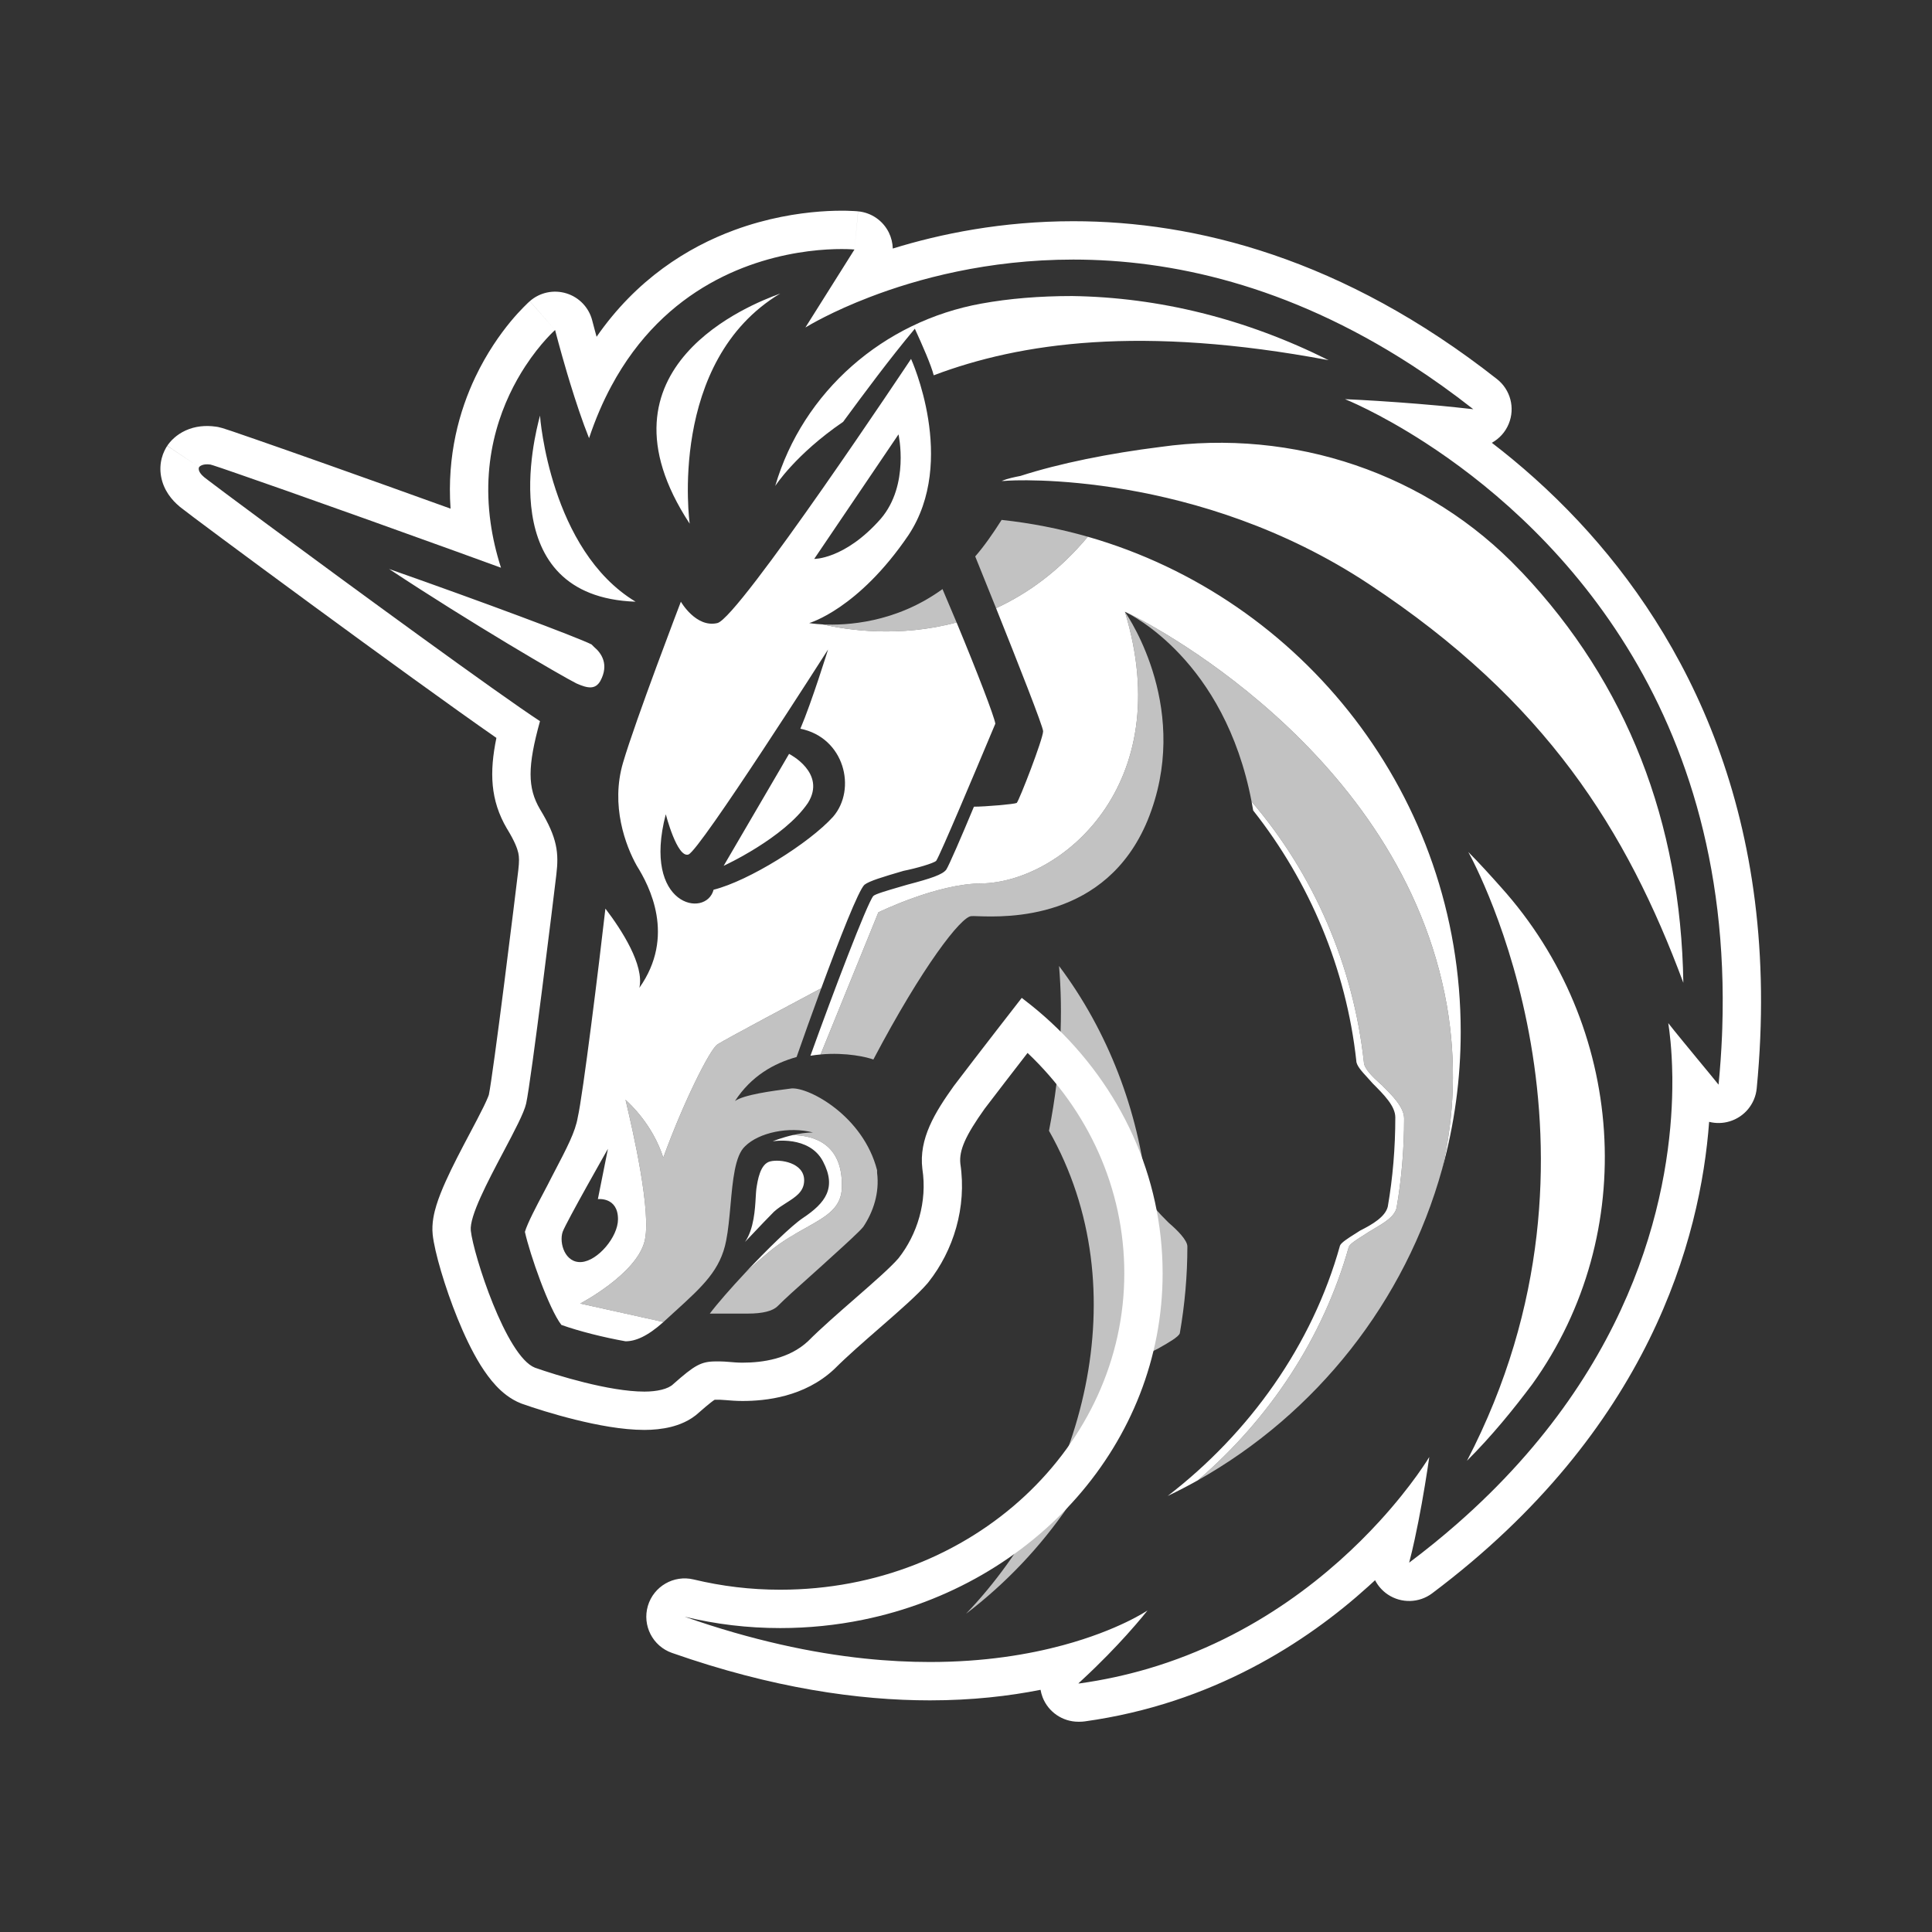 <svg width="48" height="48" viewBox="0 0 48 48" fill="none" xmlns="http://www.w3.org/2000/svg">
<rect x="0" y="0" width="48" height="48" fill="#333333" stroke="none"/>
<path fill-rule="evenodd" clip-rule="evenodd" d="M35.419 11.005C34.249 10.246 33.416 9.917 33.416 9.917C33.416 9.917 33.963 9.939 34.746 9.996C35.047 10.018 35.383 10.045 35.736 10.077C36.017 10.104 36.309 10.133 36.604 10.167C36.086 9.76 35.572 9.394 35.063 9.065C31.978 7.07 29.08 6.449 26.666 6.449C24.536 6.449 22.783 6.93 21.611 7.38C20.666 7.742 20.099 8.083 20.014 8.134L20.01 8.136L21.229 6.199L21.32 5.251C21.649 5.282 21.938 5.482 22.084 5.779C22.145 5.904 22.177 6.04 22.181 6.175C23.365 5.809 24.893 5.496 26.666 5.496C29.685 5.496 33.363 6.407 37.193 9.419C37.527 9.682 37.647 10.136 37.484 10.53C37.4 10.736 37.249 10.899 37.064 11.001C37.753 11.529 38.493 12.176 39.221 12.954C41.859 15.776 44.3 20.296 43.645 27.041C43.608 27.425 43.342 27.749 42.972 27.86C42.803 27.912 42.627 27.913 42.463 27.872C42.25 30.755 40.993 35.522 35.582 39.585C35.258 39.829 34.815 39.84 34.478 39.614C34.342 39.522 34.235 39.399 34.163 39.26C34.109 39.31 34.053 39.361 33.997 39.412C32.458 40.805 30.117 42.327 26.954 42.767C26.91 42.773 26.866 42.776 26.823 42.776H26.791C26.398 42.776 26.045 42.534 25.903 42.168C25.88 42.107 25.863 42.045 25.852 41.983C25.072 42.138 24.154 42.245 23.104 42.245C21.337 42.245 19.199 41.944 16.695 41.066C16.216 40.898 15.953 40.385 16.096 39.898C16.24 39.412 16.739 39.123 17.232 39.241C17.941 39.411 18.648 39.496 19.385 39.496C24.178 39.496 27.933 35.919 27.933 31.636C27.933 29.525 27.037 27.589 25.53 26.16C25.525 26.165 25.521 26.171 25.517 26.176C25.173 26.621 24.758 27.158 24.464 27.545C23.989 28.212 23.823 28.58 23.86 28.914C24.022 30.001 23.687 31.069 23.07 31.851C23.062 31.861 23.054 31.871 23.046 31.881C22.801 32.166 22.337 32.571 21.923 32.932C21.904 32.948 21.885 32.965 21.867 32.981C21.45 33.344 21.042 33.701 20.746 33.997C20.738 34.005 20.73 34.012 20.722 34.02C19.984 34.709 19.021 34.807 18.448 34.807C18.289 34.807 18.146 34.795 18.049 34.787L18.044 34.787C18.042 34.786 18.041 34.786 18.04 34.786C17.945 34.778 17.909 34.776 17.885 34.776H17.791C17.776 34.776 17.764 34.776 17.755 34.777C17.737 34.788 17.705 34.809 17.654 34.85C17.584 34.904 17.496 34.98 17.373 35.087C17.139 35.307 16.858 35.404 16.671 35.451C16.453 35.505 16.224 35.526 16.01 35.526C15.454 35.526 14.816 35.401 14.292 35.271C13.753 35.138 13.263 34.98 12.974 34.878C12.964 34.874 12.954 34.871 12.944 34.867C12.67 34.759 12.464 34.578 12.324 34.428C12.177 34.271 12.049 34.091 11.939 33.916C11.721 33.565 11.527 33.149 11.366 32.752C11.055 31.985 10.796 31.105 10.75 30.673C10.72 30.387 10.79 30.115 10.842 29.945C10.902 29.75 10.985 29.546 11.072 29.353C11.242 28.973 11.466 28.549 11.659 28.184L11.667 28.169C11.804 27.91 11.924 27.683 12.017 27.493C12.062 27.399 12.097 27.324 12.12 27.267C12.136 27.227 12.143 27.206 12.145 27.202C12.197 26.955 12.36 25.745 12.526 24.441C12.69 23.158 12.846 21.88 12.877 21.619C12.902 21.399 12.899 21.293 12.877 21.191C12.852 21.081 12.791 20.909 12.603 20.6C12.601 20.597 12.599 20.594 12.597 20.591C12.597 20.59 12.596 20.589 12.595 20.588C12.179 19.88 12.158 19.184 12.333 18.333C10.207 16.856 4.804 12.866 4.469 12.592C4.467 12.59 4.465 12.588 4.463 12.586C4.265 12.422 4.064 12.177 4.003 11.842C3.972 11.675 3.983 11.518 4.019 11.382C4.036 11.315 4.059 11.256 4.083 11.205C4.094 11.18 4.107 11.157 4.119 11.135C4.125 11.125 4.131 11.114 4.137 11.104C4.14 11.1 4.143 11.095 4.146 11.09C4.148 11.088 4.149 11.086 4.151 11.083L4.153 11.08L4.154 11.078C4.155 11.077 4.155 11.076 4.947 11.605C4.947 11.605 4.885 11.699 5.072 11.855C5.088 11.867 5.115 11.889 5.154 11.918C5.16 11.923 5.166 11.928 5.173 11.933C5.27 12.007 5.424 12.123 5.625 12.273C5.896 12.475 6.251 12.739 6.661 13.042C8.789 14.615 12.395 17.251 13.416 17.917C13.104 19.042 13.104 19.574 13.416 20.105C13.854 20.824 13.885 21.198 13.822 21.73C13.76 22.261 13.197 26.855 13.072 27.417C13.022 27.644 12.778 28.106 12.509 28.614C12.112 29.365 11.66 30.22 11.697 30.574C11.76 31.167 12.572 33.699 13.291 33.98C13.822 34.167 15.135 34.574 16.01 34.574C16.323 34.574 16.604 34.511 16.729 34.386C17.26 33.917 17.416 33.824 17.791 33.824H17.885C17.957 33.824 18.035 33.83 18.119 33.837H18.119C18.22 33.846 18.329 33.855 18.448 33.855C18.948 33.855 19.604 33.761 20.073 33.324C20.397 32.999 20.832 32.62 21.241 32.263C21.699 31.863 22.124 31.492 22.323 31.261C22.791 30.667 23.041 29.855 22.916 29.042C22.823 28.292 23.229 27.636 23.698 26.98C24.291 26.198 25.385 24.792 25.385 24.792C25.461 24.85 25.536 24.908 25.61 24.968C25.785 25.108 25.953 25.253 26.116 25.404C27.841 27.006 28.885 29.212 28.885 31.636C28.885 35.856 25.7 39.374 21.438 40.243C20.777 40.378 20.09 40.449 19.385 40.449C18.573 40.449 17.791 40.355 17.01 40.167C17.847 40.461 18.639 40.686 19.385 40.855C20.127 41.024 20.824 41.136 21.476 41.205C22.054 41.266 22.596 41.292 23.104 41.292C24.453 41.292 25.559 41.105 26.413 40.874C27.794 40.501 28.51 40.011 28.51 40.011C28.51 40.011 28.325 40.249 27.992 40.618C27.719 40.92 27.347 41.31 26.895 41.728C26.871 41.75 26.847 41.773 26.823 41.795C26.821 41.796 26.82 41.797 26.819 41.798C26.81 41.807 26.801 41.815 26.791 41.824H26.823C27.416 41.741 27.978 41.617 28.51 41.462C31.224 40.666 33.136 39.038 34.268 37.801C35.099 36.894 35.51 36.199 35.51 36.199C35.51 36.199 35.438 36.716 35.323 37.357C35.272 37.641 35.212 37.949 35.147 38.248C35.104 38.447 35.058 38.643 35.01 38.824C35.432 38.507 35.828 38.185 36.198 37.861C40.776 33.851 41.516 29.389 41.548 27.049C41.55 26.941 41.55 26.838 41.549 26.74C41.549 26.74 41.548 26.739 41.548 26.739C41.548 26.739 41.548 26.738 41.548 26.738C41.548 26.738 41.548 26.738 41.548 26.738C41.548 26.738 41.548 26.738 41.548 26.738C41.548 26.737 41.548 26.737 41.548 26.736V26.736C41.548 26.736 41.548 26.736 41.548 26.736C41.548 26.734 41.548 26.733 41.548 26.731C41.548 26.731 41.548 26.731 41.548 26.731C41.539 26.038 41.472 25.582 41.452 25.45L41.45 25.433C41.449 25.426 41.448 25.421 41.447 25.417C41.45 25.421 41.453 25.426 41.458 25.432C41.461 25.436 41.465 25.442 41.47 25.447C41.524 25.518 41.657 25.681 41.822 25.883C41.917 25.998 42.023 26.127 42.13 26.257L42.13 26.257L42.13 26.257L42.13 26.257L42.131 26.259C42.257 26.411 42.384 26.565 42.5 26.706C42.571 26.794 42.638 26.876 42.697 26.948C42.738 26.532 42.766 26.124 42.783 25.725C42.783 25.725 42.783 25.725 42.783 25.725C42.783 25.724 42.783 25.723 42.783 25.722C42.783 25.722 42.783 25.721 42.783 25.72C42.783 25.72 42.783 25.72 42.783 25.72C42.783 25.72 42.783 25.72 42.783 25.72C42.783 25.719 42.783 25.719 42.783 25.719C42.783 25.719 42.783 25.718 42.783 25.718C42.783 25.718 42.783 25.717 42.783 25.717C42.783 25.717 42.783 25.717 42.783 25.717C42.785 25.664 42.787 25.611 42.789 25.559C43.069 17.214 38.255 12.845 35.419 11.005ZM14.092 9.279C14.115 9.355 14.138 9.432 14.162 9.511C14.301 9.963 14.465 10.462 14.635 10.886C14.794 10.409 14.98 9.98 15.187 9.595C16.526 7.097 18.732 6.417 20.076 6.243C20.766 6.154 21.229 6.199 21.229 6.199C21.32 5.251 21.319 5.251 21.319 5.25L21.318 5.25L21.315 5.25L21.308 5.25C21.305 5.249 21.302 5.249 21.299 5.249C21.296 5.248 21.293 5.248 21.289 5.248C21.274 5.247 21.255 5.245 21.231 5.244C21.183 5.241 21.117 5.238 21.035 5.236C20.872 5.233 20.644 5.235 20.368 5.256C19.819 5.298 19.066 5.414 18.248 5.715C17.083 6.143 15.811 6.94 14.822 8.367C14.807 8.312 14.793 8.262 14.781 8.217C14.759 8.136 14.742 8.072 14.731 8.028C14.725 8.006 14.721 7.99 14.718 7.979L14.715 7.967L14.714 7.963C14.632 7.642 14.39 7.387 14.073 7.289C13.757 7.191 13.412 7.264 13.164 7.482L13.791 8.199C13.164 7.482 13.163 7.483 13.163 7.483L13.162 7.484L13.16 7.485L13.156 7.489C13.152 7.492 13.149 7.496 13.144 7.5C13.135 7.508 13.124 7.518 13.111 7.53C13.084 7.555 13.049 7.59 13.007 7.633C12.922 7.719 12.808 7.841 12.679 7.997C12.422 8.31 12.096 8.768 11.814 9.359C11.411 10.204 11.102 11.314 11.194 12.637C10.147 12.259 9.061 11.871 8.125 11.539C7.413 11.287 6.786 11.066 6.326 10.907C6.097 10.827 5.907 10.762 5.769 10.715C5.7 10.692 5.641 10.672 5.594 10.658C5.593 10.657 5.591 10.657 5.59 10.656C5.565 10.648 5.485 10.622 5.416 10.608C5.398 10.605 5.381 10.602 5.363 10.6C5.105 10.563 4.847 10.588 4.612 10.695C4.498 10.747 4.403 10.812 4.326 10.881C4.287 10.915 4.255 10.949 4.226 10.982C4.212 10.999 4.199 11.015 4.187 11.031C4.181 11.039 4.176 11.047 4.17 11.054C4.168 11.058 4.165 11.062 4.163 11.066L4.159 11.071L4.157 11.074L4.156 11.075C4.156 11.076 4.155 11.076 4.947 11.605C4.947 11.605 5.01 11.511 5.229 11.542C5.239 11.544 5.266 11.553 5.309 11.566C5.31 11.567 5.311 11.567 5.312 11.567C5.418 11.601 5.615 11.668 5.882 11.761C6.203 11.872 6.625 12.02 7.113 12.191C8.308 12.613 9.897 13.18 11.352 13.707C11.729 13.843 12.098 13.977 12.447 14.105C12.323 13.719 12.24 13.35 12.19 12.997C11.941 11.246 12.52 9.913 13.049 9.101C13.433 8.513 13.791 8.199 13.791 8.199C13.791 8.199 13.912 8.672 14.092 9.279ZM4.98 12.461C4.98 12.461 4.981 12.462 4.982 12.462C4.981 12.462 4.98 12.461 4.98 12.461Z" fill="white"/>
<path d="M21.448 30.48C21.351 30.6 21.014 30.906 20.693 31.197C20.597 31.284 20.502 31.37 20.416 31.449C20.286 31.568 20.152 31.688 20.019 31.806L20.019 31.806C19.77 32.028 19.526 32.245 19.322 32.449C19.198 32.574 18.948 32.636 18.572 32.636H17.635C17.823 32.386 18.157 32.005 18.519 31.618C18.719 31.433 18.921 31.256 19.104 31.105C19.424 30.84 19.744 30.66 20.025 30.504C20.538 30.217 20.916 30.005 20.916 29.48C20.936 28.415 20.221 28.209 19.691 28.202C19.849 28.165 20.028 28.136 20.198 28.136C19.604 27.98 18.854 28.136 18.51 28.48C18.26 28.709 18.204 29.327 18.149 29.945C18.121 30.254 18.093 30.563 18.041 30.824C17.901 31.551 17.461 31.953 16.787 32.568L16.786 32.569L16.784 32.57C16.706 32.641 16.625 32.715 16.541 32.792C16.522 32.811 16.502 32.828 16.483 32.846L14.416 32.386C14.416 32.386 15.791 31.667 16.01 30.855C16.206 30.155 15.7 28.002 15.57 27.447C15.555 27.383 15.544 27.34 15.541 27.324C15.543 27.326 15.547 27.329 15.553 27.335C15.648 27.422 16.215 27.94 16.479 28.761C16.979 27.386 17.635 26.074 17.822 25.949C17.984 25.841 19.875 24.834 20.404 24.553C20.173 25.181 19.951 25.803 19.791 26.261C19.229 26.418 18.666 26.73 18.26 27.355C18.479 27.199 19.166 27.105 19.666 27.042C20.104 27.011 21.448 27.73 21.791 29.074V29.136C21.854 29.636 21.698 30.105 21.448 30.48Z" fill="white" fill-opacity="0.7"/>
<path d="M20.387 26.198C21.028 26.139 21.559 26.268 21.698 26.324C22.916 24.011 23.885 22.761 24.135 22.761C24.162 22.758 24.219 22.76 24.301 22.763C24.995 22.786 27.477 22.872 28.51 20.386C29.618 17.677 28.058 15.363 27.951 15.204L27.948 15.199C29.26 19.511 26.354 21.917 24.385 21.948C23.291 21.948 21.823 22.667 21.823 22.667L20.387 26.198Z" fill="white" fill-opacity="0.7"/>
<path d="M27.948 15.199C27.949 15.199 27.95 15.2 27.952 15.201C28.087 15.267 30.422 16.399 31.095 19.914C32.648 21.726 33.622 23.989 33.885 26.386C33.885 26.542 34.104 26.761 34.322 26.948C34.604 27.23 34.885 27.511 34.885 27.792C34.885 28.542 34.822 29.292 34.697 30.011C34.642 30.232 34.391 30.38 34.117 30.541L34.091 30.557C34.08 30.563 34.07 30.569 34.059 30.576C34.043 30.585 34.026 30.595 34.01 30.605C33.968 30.633 33.92 30.663 33.872 30.694L33.872 30.694C33.708 30.797 33.534 30.907 33.51 30.98C32.874 33.236 31.542 35.25 29.761 36.777C32.7 35.123 34.916 32.343 35.831 29.037C36.135 27.734 36.187 26.369 35.947 24.98C34.822 18.605 28.323 15.355 27.948 15.199Z" fill="white" fill-opacity="0.7"/>
<path d="M20.438 15.513C21.015 15.542 22.249 15.483 23.416 14.636C23.535 14.913 23.652 15.192 23.766 15.464C22.33 15.849 21.043 15.651 20.438 15.513Z" fill="white" fill-opacity="0.7"/>
<path d="M24.747 15.11C25.525 14.752 26.31 14.192 27.026 13.335C26.334 13.137 25.619 12.996 24.885 12.917C24.666 13.261 24.448 13.574 24.229 13.824C24.358 14.143 24.545 14.605 24.747 15.11Z" fill="white" fill-opacity="0.7"/>
<path d="M26.062 28.094C26.375 26.5 26.406 25.125 26.312 24C27.531 25.625 28.281 27.594 28.5 29.625C28.531 29.875 28.781 30.125 29.031 30.375C29.25 30.562 29.5 30.812 29.5 30.969C29.5 31.688 29.437 32.406 29.312 33.125C29.283 33.214 29.029 33.359 28.816 33.48L28.781 33.5C28.469 33.656 28.187 33.812 28.125 34.062C27.437 36.469 25.969 38.594 24 40.094C26.906 37.062 28.312 32.062 26.062 28.094Z" fill="white" fill-opacity="0.7"/>
<path fill-rule="evenodd" clip-rule="evenodd" d="M17.135 13.011C17.135 13.011 16.573 8.98 19.385 7.292C19.375 7.297 19.356 7.304 19.329 7.314C18.753 7.53 14.569 9.103 17.135 13.011ZM23.198 9.324C25.354 8.511 28.354 8.074 33.01 8.949C30.948 7.917 28.791 7.386 26.635 7.355C25.823 7.355 25.073 7.417 24.385 7.542C21.948 7.98 19.948 9.73 19.26 12.074C19.26 12.074 19.76 11.292 20.948 10.48L20.997 10.413C21.436 9.817 22.097 8.92 22.729 8.167C22.916 8.574 23.135 9.074 23.198 9.324ZM34.01 14.511C38.416 17.417 40.416 20.636 41.822 24.417C41.76 20.417 40.416 16.98 37.822 14.23L37.76 14.167C35.479 11.761 32.135 10.636 28.823 11.105C27.573 11.261 26.323 11.511 25.354 11.824C25.198 11.855 25.041 11.886 24.885 11.949H24.948C25.198 11.917 29.76 11.699 34.01 14.511ZM38.072 34.386C37.604 35.011 37.072 35.667 36.447 36.292C40.479 28.542 36.635 21.449 36.479 21.167C36.76 21.449 37.041 21.761 37.291 22.042C40.385 25.48 40.76 30.636 38.072 34.386ZM13.409 10.354C13.29 10.806 12.236 14.827 15.791 14.949C13.666 13.667 13.416 10.355 13.416 10.324L13.415 10.331L13.412 10.338L13.409 10.354ZM19.604 18.73L17.979 21.511C17.979 21.511 19.479 20.824 20.073 19.949C20.541 19.199 19.604 18.73 19.604 18.73ZM18.519 31.617C18.719 31.433 18.921 31.256 19.104 31.105C19.424 30.84 19.745 30.66 20.025 30.504C20.538 30.217 20.916 30.005 20.916 29.48C20.936 28.415 20.221 28.209 19.691 28.201C19.7 28.2 19.708 28.198 19.716 28.196C19.426 28.261 19.197 28.355 19.197 28.355C19.197 28.355 20.104 28.199 20.447 28.855C20.791 29.511 20.51 29.886 19.948 30.261C19.667 30.448 19.061 31.039 18.519 31.617ZM21.479 21.98C21.335 22.103 20.851 23.339 20.404 24.553C19.875 24.834 17.984 25.841 17.823 25.949C17.635 26.074 16.979 27.386 16.479 28.761C16.215 27.94 15.648 27.422 15.553 27.335C15.547 27.329 15.543 27.326 15.541 27.324C15.544 27.34 15.555 27.383 15.57 27.447C15.7 28.001 16.206 30.155 16.01 30.855C15.791 31.667 14.416 32.386 14.416 32.386L16.483 32.845C16.076 33.21 15.78 33.324 15.541 33.324C15.01 33.23 14.385 33.074 13.947 32.917C13.635 32.511 13.166 31.167 13.041 30.605C13.109 30.38 13.322 29.977 13.506 29.629L13.506 29.629L13.506 29.629L13.506 29.629C13.578 29.493 13.645 29.366 13.697 29.261L13.749 29.161C14.093 28.504 14.294 28.118 14.354 27.761C14.479 27.23 14.885 23.949 15.041 22.574C15.447 23.105 16.01 23.98 15.885 24.542C16.791 23.261 16.135 22.011 15.822 21.511C15.541 21.011 15.166 20.011 15.479 18.949C15.791 17.886 16.916 14.949 16.916 14.949C16.916 14.949 17.291 15.605 17.823 15.48C18.354 15.355 22.635 8.917 22.635 8.917C22.635 8.917 23.791 11.449 22.573 13.292C21.323 15.136 20.104 15.48 20.104 15.48C20.104 15.48 20.227 15.502 20.438 15.513C21.043 15.651 22.33 15.849 23.766 15.464C24.279 16.699 24.703 17.801 24.729 17.98C24.713 18.017 24.664 18.133 24.593 18.302L24.593 18.302L24.593 18.303L24.593 18.303L24.593 18.303C24.244 19.134 23.364 21.23 23.26 21.386C23.197 21.449 22.76 21.574 22.448 21.636C21.916 21.792 21.604 21.886 21.479 21.98ZM22.323 10.792C22.323 10.792 22.604 12.042 21.885 12.886C20.979 13.917 20.198 13.886 20.229 13.886L22.323 10.792ZM15.104 28.542L14.854 29.792C14.854 29.792 15.354 29.73 15.354 30.292C15.354 30.73 14.854 31.324 14.447 31.355C14.041 31.386 13.885 30.886 13.979 30.605C14.072 30.355 15.104 28.542 15.104 28.542ZM19.885 18.105C20.979 18.324 21.291 19.605 20.698 20.292C20.104 20.949 18.604 21.886 17.729 22.105C17.541 22.824 15.947 22.511 16.541 20.23C16.541 20.23 16.823 21.324 17.104 21.23C17.385 21.136 20.573 16.136 20.573 16.136C20.573 16.136 20.166 17.449 19.885 18.105ZM18.776 29.739C18.759 30.041 18.731 30.535 18.51 30.855C18.532 30.833 18.599 30.762 18.687 30.669L18.687 30.669C18.851 30.496 19.086 30.247 19.229 30.105C19.326 30.017 19.435 29.948 19.54 29.882C19.771 29.735 19.979 29.603 19.979 29.324C19.979 28.886 19.385 28.792 19.135 28.855C18.885 28.917 18.823 29.324 18.791 29.542C18.785 29.589 18.781 29.657 18.776 29.739ZM33.291 30.949C32.604 33.417 31.041 35.605 29.01 37.167C29.265 37.045 29.516 36.915 29.761 36.777C31.542 35.25 32.874 33.236 33.51 30.98C33.534 30.907 33.708 30.797 33.872 30.694L33.872 30.694C33.92 30.663 33.968 30.633 34.01 30.605C34.02 30.599 34.029 30.593 34.039 30.588L34.059 30.576C34.07 30.569 34.08 30.563 34.091 30.557L34.117 30.541C34.391 30.38 34.642 30.232 34.697 30.011C34.822 29.292 34.885 28.542 34.885 27.792C34.885 27.511 34.604 27.23 34.322 26.949C34.104 26.761 33.885 26.542 33.885 26.386C33.622 23.99 32.648 21.726 31.095 19.914C31.109 19.987 31.122 20.061 31.135 20.136C32.541 21.917 33.447 24.074 33.697 26.355C33.697 26.472 33.837 26.623 33.973 26.771C34.019 26.821 34.064 26.87 34.104 26.917C34.385 27.199 34.666 27.48 34.666 27.761C34.666 28.511 34.604 29.261 34.479 29.98C34.416 30.23 34.104 30.417 33.791 30.574C33.749 30.602 33.702 30.632 33.654 30.662L33.653 30.662L33.653 30.662C33.489 30.766 33.315 30.876 33.291 30.949ZM27.948 15.199L27.948 15.199C28.325 15.356 34.823 18.606 35.947 24.98C36.187 26.369 36.135 27.734 35.831 29.036C36.131 27.953 36.291 26.812 36.291 25.636C36.291 19.798 32.371 14.866 27.026 13.335C26.31 14.192 25.525 14.752 24.747 15.11C25.277 16.434 25.916 18.054 25.916 18.167C25.916 18.355 25.323 19.886 25.26 19.949C25.197 19.98 24.479 20.042 24.197 20.042C23.885 20.792 23.573 21.511 23.51 21.605C23.416 21.73 23.135 21.824 22.541 21.98C22.478 21.999 22.408 22.019 22.336 22.04C22.055 22.122 21.747 22.211 21.697 22.261C21.541 22.449 20.697 24.667 20.135 26.23C20.22 26.216 20.304 26.205 20.387 26.198L21.823 22.667C21.823 22.667 23.291 21.949 24.385 21.949C26.354 21.917 29.26 19.511 27.948 15.199ZM14.916 16.917C15.135 16.511 14.947 16.23 14.76 16.074L14.697 16.011C14.322 15.824 11.979 14.949 9.666 14.136C11.697 15.48 13.947 16.792 14.322 16.98C14.604 17.105 14.791 17.136 14.916 16.917Z" fill="white"/>
</svg>
